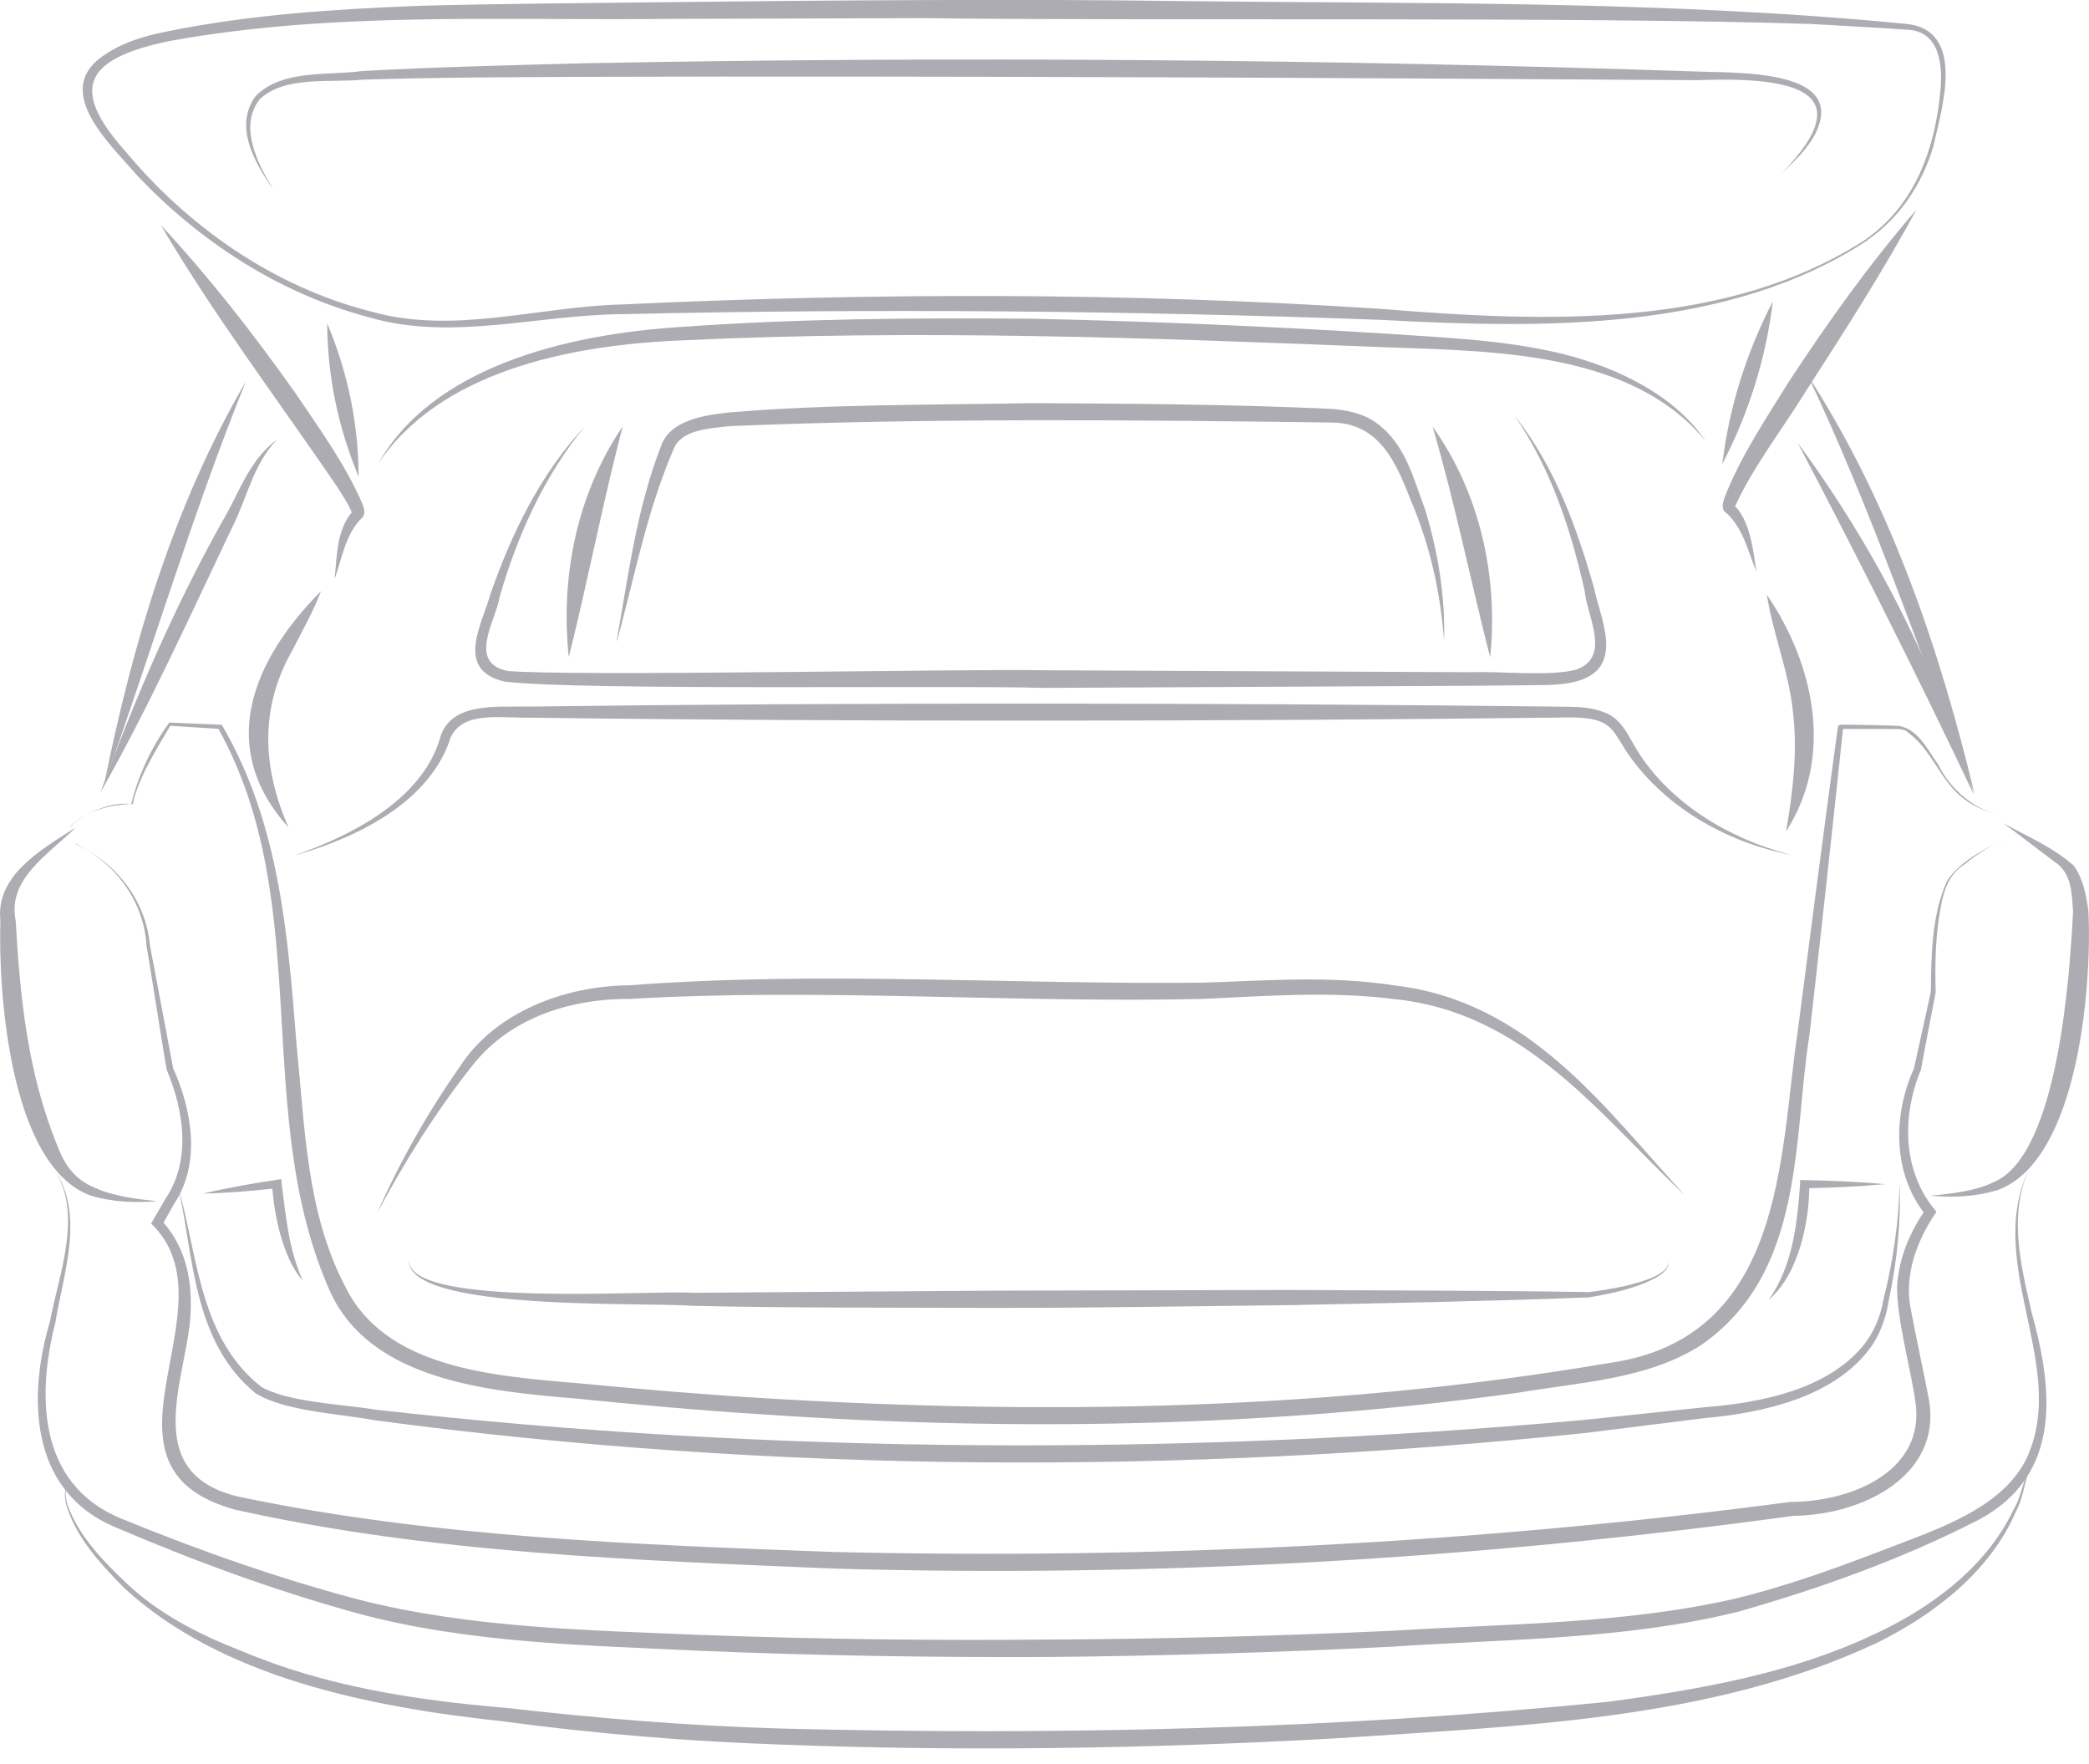 <svg width="90" height="76" viewBox="0 0 90 76" fill="none" xmlns="http://www.w3.org/2000/svg">
<path d="M2.457 50.564C3.611 52.492 2.717 54.929 2.387 56.971C1.623 59.954 1.545 63.917 5.217 65.42C8.542 66.786 12.049 68.023 15.564 68.942C20.304 70.134 25.295 70.232 30.243 70.437C35.2 70.62 40.165 70.68 45.121 70.635C50.078 70.612 55.043 70.483 60 70.255C64.904 69.951 69.948 69.967 74.714 68.881C77.083 68.312 79.366 67.462 81.632 66.589C83.82 65.754 86.285 64.873 87.3 62.854C89.201 58.808 85.304 54.284 87.543 50.116C86.476 52.143 87.04 54.405 87.517 56.493C88.403 59.688 88.958 63.537 85.191 65.503C81.936 67.166 78.481 68.41 74.887 69.435C70.043 70.635 65.009 70.604 60.035 70.938C55.069 71.189 50.096 71.341 45.121 71.386C40.148 71.409 35.174 71.326 30.2 71.121C25.26 70.878 20.191 70.802 15.365 69.496C11.771 68.502 8.342 67.242 4.965 65.792C1.172 64.198 1.233 60.015 2.153 56.933C2.526 54.929 3.524 52.477 2.448 50.564H2.457Z" fill="#ACACB2"/>
<path d="M4.349 34.084C5.799 30.129 7.474 26.235 9.557 22.5C10.278 21.316 10.694 19.858 11.936 18.932C10.903 20.01 10.66 21.422 10.017 22.69C8.194 26.515 6.458 30.372 4.358 34.091L4.349 34.084Z" fill="#ACACB2"/>
<path d="M81.241 51.012C80.078 51.118 78.906 51.171 77.743 51.194L77.951 51.02C77.951 51.915 77.83 52.788 77.578 53.654C77.318 54.504 76.918 55.369 76.207 55.999C77.24 54.504 77.431 52.72 77.552 51.02V50.837C78.785 50.86 80.017 50.906 81.25 51.02L81.241 51.012Z" fill="#ACACB2"/>
<path d="M8.715 51.429C9.835 51.164 10.972 50.966 12.118 50.799L12.135 50.997C12.318 52.401 12.439 53.843 13.047 55.172C12.535 54.595 12.283 53.874 12.075 53.175C11.884 52.469 11.771 51.748 11.719 51.02L11.953 51.187C10.877 51.308 9.8 51.399 8.707 51.422L8.715 51.429Z" fill="#ACACB2"/>
<path d="M17.622 54.359C17.821 56.333 27.847 55.574 29.87 55.696L42.734 55.604L55.599 55.574C59.887 55.597 64.175 55.597 68.472 55.665C69.332 55.551 70.451 55.377 71.293 54.99C71.562 54.853 71.875 54.663 71.884 54.359C71.91 54.671 71.606 54.891 71.337 55.05C70.469 55.513 69.462 55.718 68.472 55.893C64.184 56.06 59.896 56.136 55.608 56.227C51.319 56.272 47.031 56.348 42.734 56.348C38.446 56.326 34.149 56.356 29.861 56.257C27.708 56.09 17.795 56.5 17.613 54.367L17.622 54.359Z" fill="#ACACB2"/>
<path d="M26.832 18.363C25.964 21.65 25.33 25.028 24.505 28.307C24.141 24.914 24.826 21.316 26.832 18.363Z" fill="#ACACB2"/>
<path d="M61.719 18.378C63.802 21.3 64.549 24.914 64.201 28.322C63.359 25.035 62.682 21.65 61.719 18.378Z" fill="#ACACB2"/>
<path d="M25.2 18.363C23.403 20.564 22.283 23.107 21.528 25.703C21.372 26.728 20.113 28.55 21.875 28.907C24.774 29.15 41.632 28.808 44.913 28.876L63.411 28.96C64.618 28.914 66.797 29.15 67.917 28.846C69.436 28.299 68.359 26.515 68.273 25.46C67.682 22.834 66.832 20.207 65.243 17.892C67.005 20.124 67.951 22.765 68.689 25.384C68.941 26.629 69.965 28.641 68.116 29.294C67.292 29.567 66.484 29.499 65.729 29.522L63.42 29.544L44.922 29.636C41.424 29.514 24.896 29.765 21.736 29.362C19.566 28.861 20.781 26.872 21.128 25.597C22.031 23.016 23.247 20.458 25.208 18.355L25.2 18.363Z" fill="#ACACB2"/>
<path d="M74.201 19.995C74.497 17.558 75.226 15.213 76.38 12.981C76.085 15.417 75.356 17.763 74.201 19.995Z" fill="#ACACB2"/>
<path d="M12.431 35.648C9.332 32.224 10.833 28.489 13.828 25.468C13.498 26.349 13.021 27.168 12.613 27.988C11.189 30.448 11.285 33.044 12.431 35.648Z" fill="#ACACB2"/>
<path d="M76.953 35.807C77.248 34.061 77.448 32.368 77.248 30.691C77.083 28.975 76.389 27.343 76.12 25.62C78.186 28.656 79.002 32.603 76.962 35.799L76.953 35.807Z" fill="#ACACB2"/>
<path d="M85.035 34.228C82.769 29.438 79.931 23.783 77.448 19.076C80.877 23.73 83.455 28.869 85.035 34.228Z" fill="#ACACB2"/>
<path d="M75.668 24.618C75.312 23.76 75.104 22.773 74.392 22.113C74.34 22.082 74.245 21.984 74.245 21.946C74.184 21.764 74.245 21.604 74.288 21.46C74.974 19.684 76.059 18.074 77.066 16.45C78.741 13.892 80.529 11.387 82.57 9.026C81.12 11.698 79.471 14.264 77.821 16.822C76.797 18.484 75.547 20.078 74.748 21.817C74.748 21.84 74.731 21.771 74.688 21.741C75.399 22.409 75.529 23.677 75.668 24.618Z" fill="#ACACB2"/>
<path d="M14.418 24.914C14.523 23.95 14.488 22.811 15.217 21.999C15.252 21.961 15.2 21.999 15.191 22.014C15.148 22.09 15.165 22.067 15.156 22.082C15.017 21.71 14.748 21.331 14.523 20.966C11.97 17.224 9.219 13.588 6.927 9.694C9.036 11.963 10.911 14.377 12.674 16.86C13.741 18.439 14.879 19.995 15.625 21.733C15.668 21.893 15.764 22.075 15.625 22.28C14.887 22.978 14.748 24.011 14.427 24.914H14.418Z" fill="#ACACB2"/>
<path d="M16.267 20.025C18.594 15.827 24.349 14.408 29.288 14.089C34.366 13.725 39.453 13.687 44.54 13.732C49.618 13.846 54.696 14.059 59.757 14.377C62.274 14.552 64.852 14.643 67.335 15.25C69.783 15.865 72.179 17.072 73.49 19.008C70.347 15.19 64.592 15.129 59.714 14.962C49.592 14.552 39.453 14.18 29.332 14.666C24.418 14.871 18.898 16.04 16.259 20.025H16.267Z" fill="#ACACB2"/>
<path d="M15.451 20.541C14.566 18.408 14.106 16.199 14.097 13.93C14.991 16.063 15.443 18.272 15.451 20.541Z" fill="#ACACB2"/>
<path d="M2.995 63.833C2.717 64.213 2.839 64.683 3.003 65.078C3.516 66.3 4.505 67.317 5.503 68.259C6.858 69.526 8.568 70.415 10.373 71.113C13.984 72.646 17.839 73.246 21.814 73.58C25.747 74.028 29.679 74.354 33.654 74.468C45.529 74.772 57.509 74.499 69.297 73.314C73.195 72.791 77.127 72.1 80.616 70.468C83.221 69.284 85.573 67.492 86.728 65.078C87.196 64.311 87.17 63.347 87.787 62.664C87.205 63.378 87.283 64.342 86.849 65.124C85.781 67.614 83.438 69.519 80.825 70.794C73.681 74.134 65.399 74.354 57.509 74.893C49.557 75.334 41.589 75.463 33.629 75.159C29.662 75.022 25.668 74.696 21.727 74.165C15.894 73.542 9.531 72.267 5.339 68.403C4.366 67.416 3.403 66.361 2.943 65.101C2.795 64.699 2.691 64.205 2.995 63.833Z" fill="#ACACB2"/>
<path d="M80.478 10.339C74.488 14.286 66.58 14.165 59.453 13.778C48.585 13.383 37.665 13.284 26.797 13.535C23.168 13.558 19.488 14.704 15.929 13.679C11.962 12.632 8.559 10.347 5.938 7.591C4.688 6.141 2.127 3.826 4.601 2.3C5.373 1.799 6.285 1.533 7.179 1.359C10.747 0.63 14.41 0.395 18.038 0.251C21.675 0.152 25.304 0.137 28.941 0.091C35.382 0.015 44.41 -0.053 50.755 0.046C61.198 0.167 71.684 0.015 82.083 1.025C84.783 1.26 83.62 4.79 83.29 6.316C82.83 7.857 81.91 9.337 80.469 10.331L80.478 10.339ZM80.425 10.278C82.578 8.752 83.377 6.278 83.594 3.947C83.698 2.892 83.629 1.283 82.075 1.275C81.285 1.207 78.837 1.086 78.004 1.032C68.064 0.706 49.757 0.911 39.87 0.782L28.976 0.812C21.727 0.903 14.392 0.471 7.3 1.769C3.646 2.52 2.995 3.811 5.373 6.483C7.995 9.648 11.675 12.335 16.016 13.429C19.566 14.423 23.177 13.208 26.771 13.117C37.674 12.609 48.602 12.594 59.488 13.307C66.58 13.884 74.427 14.203 80.425 10.286V10.278Z" fill="#ACACB2"/>
<path d="M3.03 35.625C3.594 34.995 4.887 34.517 5.651 34.645C5.955 33.416 6.502 32.232 7.266 31.169L7.292 31.131H7.344L9.488 31.222H9.557L9.583 31.275C12.075 35.549 12.413 40.438 12.787 45.136C13.142 48.605 13.203 52.242 14.879 55.437C16.597 58.929 21.163 59.279 24.974 59.597C27.656 59.855 30.339 60.083 33.029 60.243C45.104 60.971 57.344 60.751 69.254 58.732C76.918 57.692 76.658 49.767 77.439 44.522C77.856 41.28 78.629 35.382 79.062 32.194L79.184 31.313C79.175 31.267 79.306 31.207 79.314 31.222H79.349H79.418H79.549H79.8C80.373 31.237 81.259 31.245 81.832 31.275C82.682 31.45 83.064 32.345 83.498 32.93C84.045 34.038 85.043 34.881 86.398 35.215C85.755 35.04 85.121 34.797 84.601 34.41C83.576 33.628 83.264 32.345 82.222 31.571C82.005 31.343 81.667 31.427 81.32 31.404H80.304H79.8H79.549C79.497 31.404 79.41 31.404 79.366 31.404H79.34C79.332 31.419 79.445 31.359 79.41 31.321C79.037 34.911 78.377 40.908 77.96 44.559C77.24 49.053 77.787 54.845 73.273 57.958C70.972 59.43 68.082 59.544 65.408 60C54.696 61.48 43.776 61.677 32.977 60.941C30.278 60.774 27.578 60.531 24.887 60.258C20.868 59.931 15.998 59.423 14.245 55.696C10.764 47.953 13.637 38.965 9.384 31.351L9.479 31.404L7.335 31.267C6.892 32.034 5.946 33.492 5.721 34.638C4.783 34.653 3.715 34.911 3.03 35.602V35.625Z" fill="#ACACB2"/>
<path d="M3.264 35.648C2.057 36.832 0.304 37.879 0.677 39.671C0.859 42.965 1.198 46.275 2.483 49.387C2.769 50.154 3.212 50.815 4.071 51.164C4.879 51.536 5.842 51.657 6.788 51.748C5.833 51.824 4.852 51.794 3.898 51.505C0.391 50.215 -0.078 42.631 0.017 39.678C-0.191 37.735 1.684 36.657 3.264 35.648Z" fill="#ACACB2"/>
<path d="M7.76 51.444C8.524 54.268 8.655 57.7 11.259 59.749C12.431 60.425 14.835 60.501 16.224 60.736C33.438 62.679 50.955 62.717 68.221 61.176L73.403 60.63C75.903 60.432 78.637 59.871 80.217 58.041C80.721 57.441 81.016 56.728 81.146 55.984C81.554 54.352 81.805 52.682 81.84 51.004C81.901 52.682 81.727 54.367 81.371 56.03C81.267 56.743 80.99 57.563 80.477 58.201C78.932 60.174 76.016 60.865 73.455 61.093L68.281 61.738C50.99 63.529 33.351 63.492 16.128 61.184C14.653 60.903 12.326 60.819 11.016 60.03C8.377 57.867 8.351 54.359 7.743 51.437L7.76 51.444Z" fill="#ACACB2"/>
<path d="M3.264 36.361C5.113 37.219 6.311 38.919 6.458 40.733C6.458 40.703 7.491 46.176 7.457 46.017C8.281 47.831 8.654 50.116 7.517 51.839L6.979 52.788L6.936 52.553C8.142 53.836 8.325 55.498 8.177 57.016C7.873 59.734 6.146 63.529 10.312 64.486C18.663 66.232 27.344 66.543 35.911 66.862C49.688 67.188 63.507 66.505 77.135 64.706C79.983 64.691 82.934 63.256 82.526 60.432C82.344 59.043 81.684 56.72 81.736 55.361C81.814 54.208 82.274 53.092 82.951 52.12L82.969 52.348C81.493 50.526 81.58 47.953 82.457 46.04L83.186 42.73C83.203 41.234 83.212 39.443 83.88 37.963C84.418 37.113 85.469 36.604 86.397 36.118C85.755 36.429 85.156 36.816 84.618 37.249C84.002 37.644 83.776 38.282 83.646 38.904C83.385 40.172 83.359 41.47 83.394 42.753C83.394 42.753 82.752 46.078 82.76 46.085C81.936 48.059 81.936 50.48 83.429 52.204C82.569 53.449 82.022 54.974 82.326 56.424C82.474 57.252 82.986 59.62 83.116 60.379C83.62 63.56 80.278 65.275 77.248 65.306C63.585 67.181 49.714 67.978 35.885 67.576C27.266 67.211 18.507 66.915 10.104 65.032C3.359 63.157 10.234 56.28 6.51 52.712L6.58 52.591L7.127 51.65C8.247 49.987 7.925 47.854 7.187 46.1C7.161 46.078 6.328 40.764 6.311 40.733C6.207 38.927 5.078 37.242 3.255 36.338L3.264 36.361Z" fill="#ACACB2"/>
<path d="M86.302 35.465C87.352 36.035 88.481 36.52 89.349 37.302C89.766 37.895 89.879 38.57 89.974 39.238C90.13 42.237 89.609 49.941 86.085 51.262C85.121 51.566 84.123 51.596 83.16 51.513C84.123 51.422 85.096 51.316 85.912 50.921C88.698 49.721 89.175 41.88 89.314 39.269C89.254 38.509 89.271 37.606 88.507 37.12C87.769 36.574 87.049 35.997 86.302 35.465Z" fill="#ACACB2"/>
<path d="M16.267 52.226C17.257 49.972 18.49 47.824 19.939 45.766C21.432 43.611 24.297 42.472 27.109 42.449C35.339 41.819 43.594 42.426 51.806 42.335C54.531 42.252 57.318 42.016 60.096 42.457C65.938 43.14 69.193 47.824 72.578 51.483C68.958 48.097 65.721 43.58 59.991 43.034C57.326 42.7 54.592 42.905 51.849 43.034C43.602 43.223 35.382 42.555 27.162 43.034C24.392 43.019 21.849 43.945 20.287 45.987C18.75 47.938 17.413 50.071 16.267 52.234V52.226Z" fill="#ACACB2"/>
<path d="M12.743 36.832C15.356 35.921 18.142 34.38 18.932 31.89C19.332 30.22 21.363 30.463 22.838 30.44C36.493 30.258 53.116 30.281 66.849 30.44C67.569 30.463 68.351 30.387 69.123 30.691C69.887 30.979 70.156 31.723 70.512 32.292C71.875 34.517 74.401 36.133 77.213 36.839C74.349 36.3 71.693 34.729 70.139 32.474C69.74 31.905 69.523 31.275 68.915 31.078C68.325 30.85 67.578 30.918 66.849 30.918C53.082 31.078 36.519 31.101 22.838 30.918C21.528 30.949 19.731 30.562 19.332 32.011C18.385 34.554 15.486 36.057 12.743 36.839V36.832Z" fill="#ACACB2"/>
<path d="M26.571 27.593C27.075 24.77 27.422 21.938 28.481 19.213C28.846 18.127 30.304 17.884 31.398 17.771C35.668 17.406 40.139 17.452 44.418 17.368C48.759 17.391 53.064 17.414 57.439 17.619C57.995 17.672 58.602 17.793 59.115 18.097C60.538 18.993 60.885 20.61 61.398 21.953C61.962 23.798 62.266 25.703 62.214 27.601C62.075 25.711 61.684 23.843 60.99 22.067C60.321 20.473 59.722 18.226 57.379 18.203C48.793 18.089 40.061 18.006 31.484 18.355C30.434 18.461 29.305 18.537 29.002 19.395C27.865 22.037 27.335 24.868 26.588 27.601L26.571 27.593Z" fill="#ACACB2"/>
<path d="M11.745 8.13C10.955 6.976 10.069 5.428 11.016 4.137C12.162 2.983 14.08 3.264 15.625 3.059C18.82 2.885 22.014 2.809 25.208 2.725C41.059 2.421 57.257 2.551 73.125 3.082C75.052 3.15 79.627 3.006 78.186 5.807C77.839 6.452 77.283 6.969 76.745 7.485C80.304 3.818 77.127 3.302 73.108 3.454C58.273 3.355 39.983 3.264 25.217 3.31C22.023 3.325 18.828 3.332 15.642 3.431C14.167 3.575 12.292 3.256 11.198 4.266C10.278 5.42 11.076 7.006 11.754 8.138L11.745 8.13Z" fill="#ACACB2"/>
<path d="M10.59 16.442C8.316 22.052 6.528 28.072 4.497 33.75C5.694 27.814 7.448 21.832 10.59 16.442Z" fill="#ACACB2"/>
<path d="M77.882 16.169C81.467 21.726 83.568 27.988 85.07 34.205C82.717 28.178 80.677 22.052 77.882 16.169Z" fill="#ACACB2"/>
</svg>
